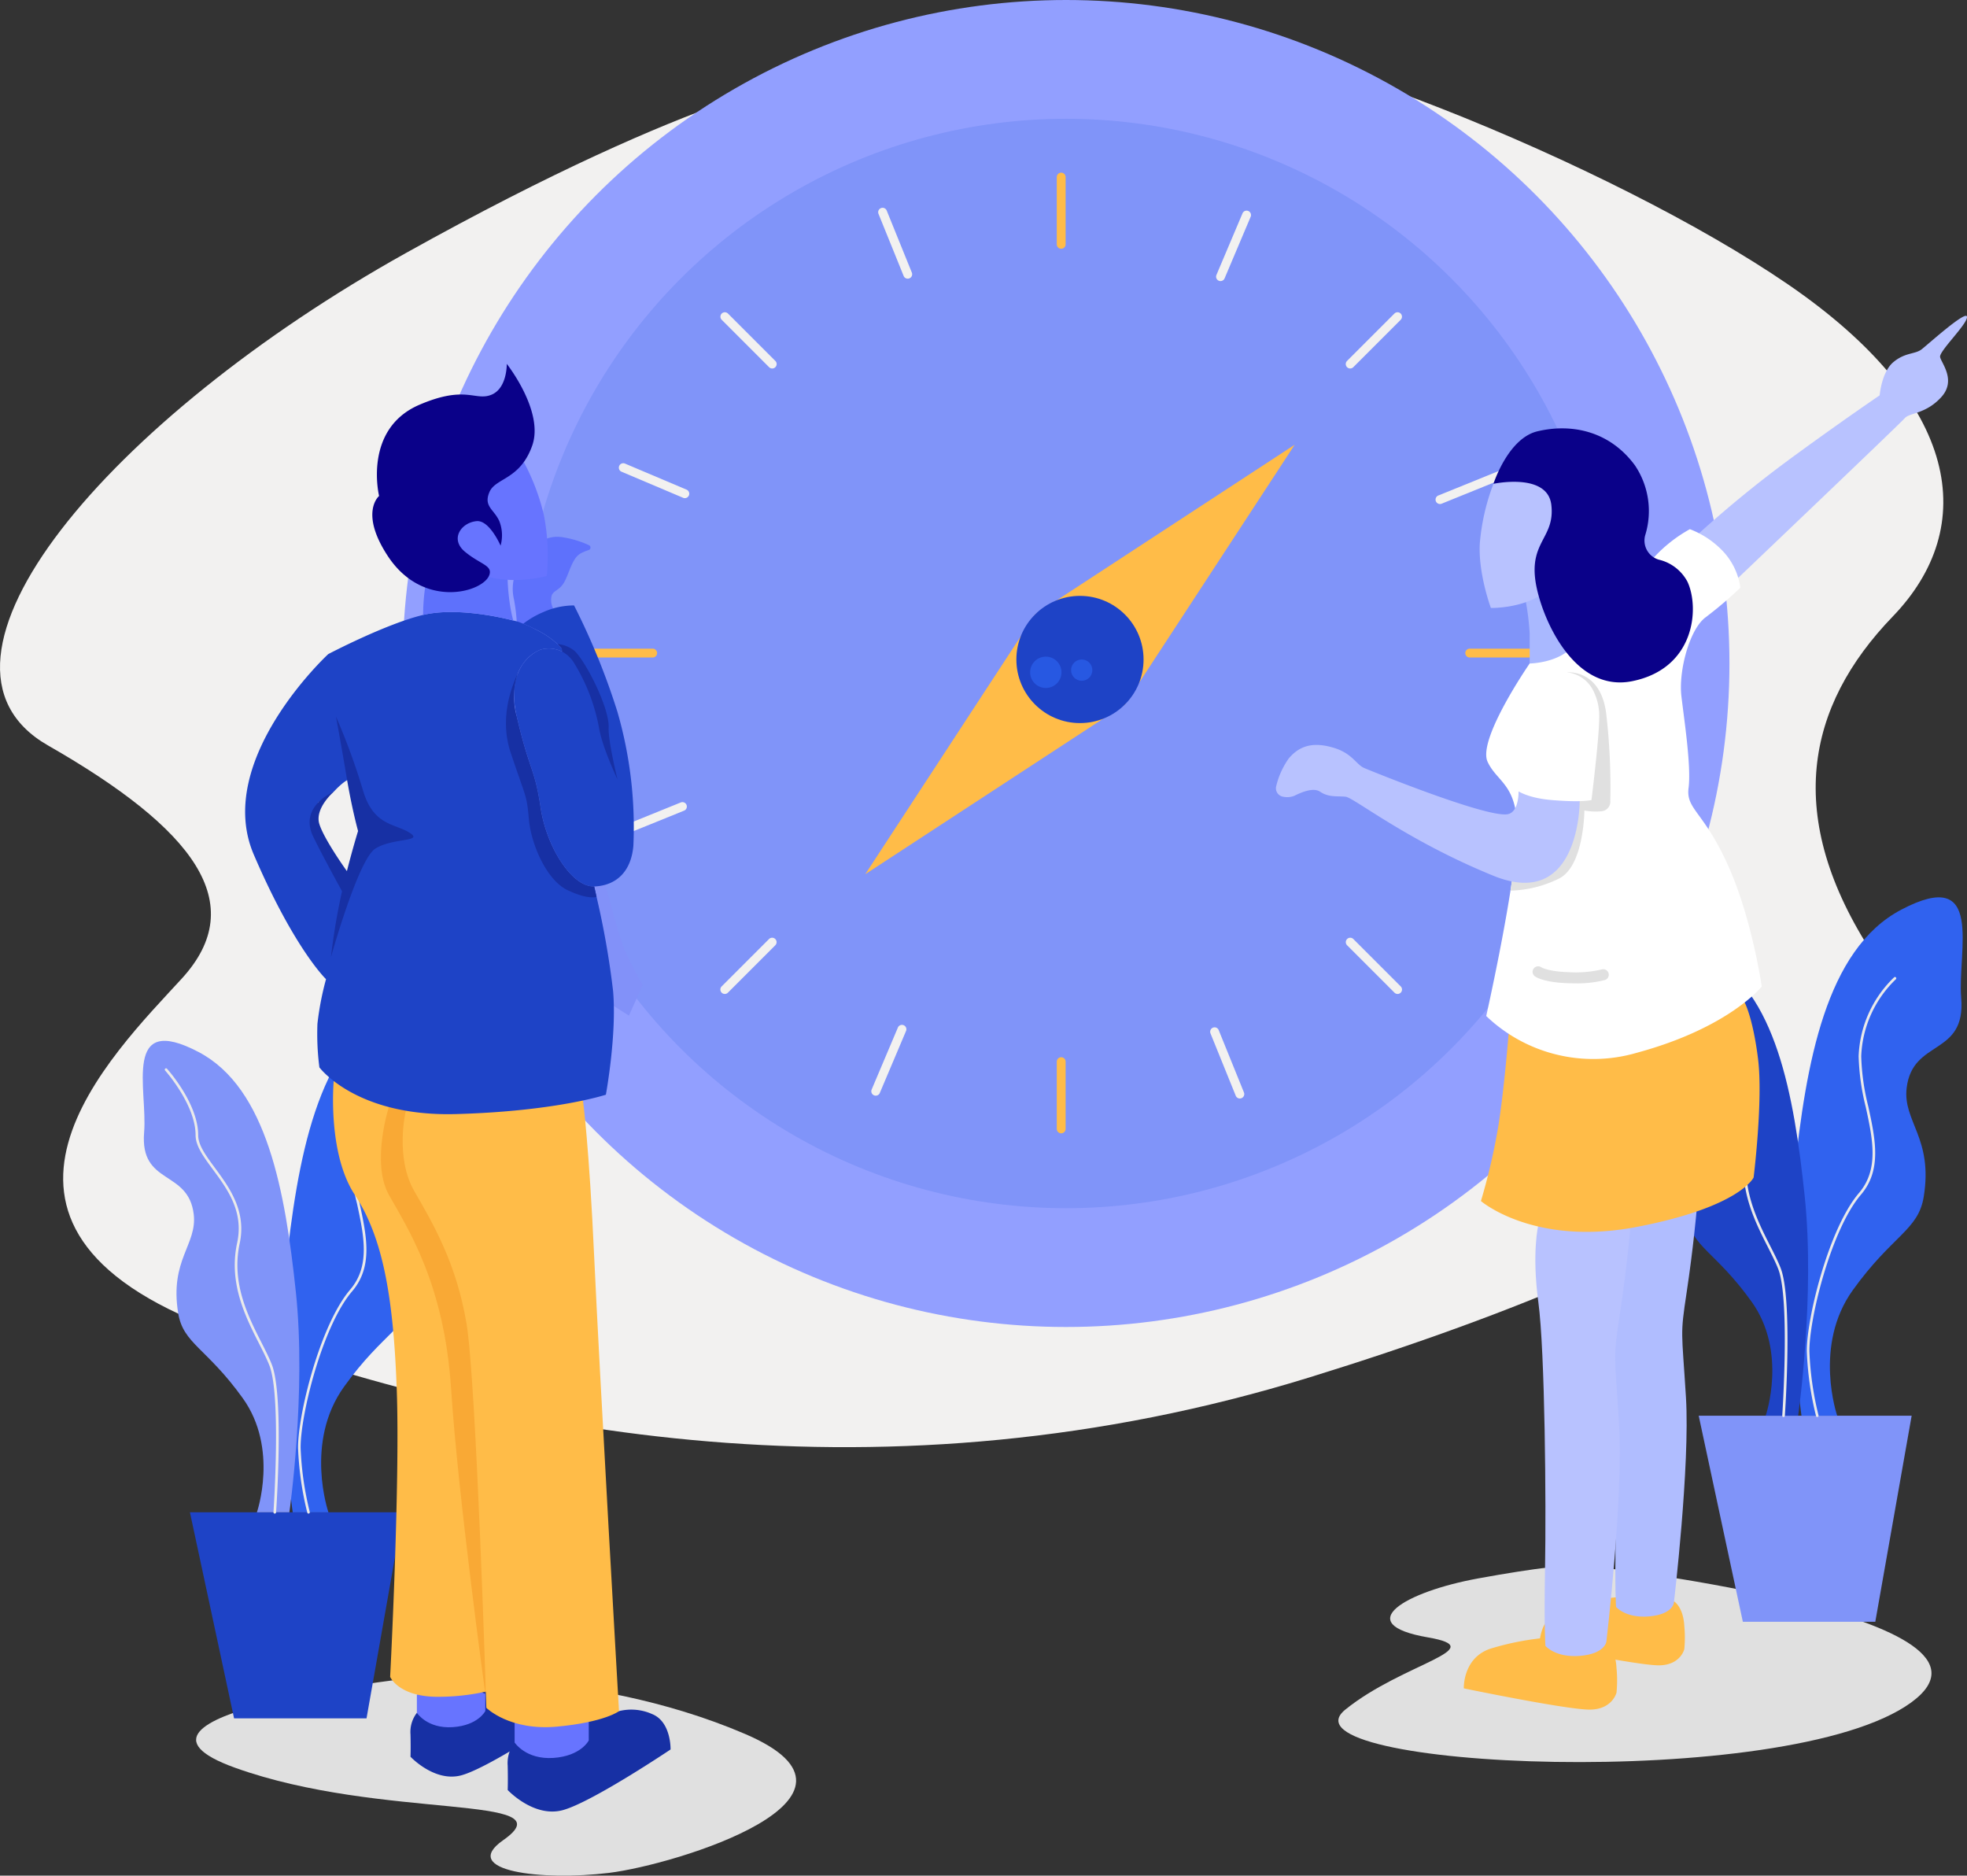 <svg xmlns="http://www.w3.org/2000/svg" width="343.682" height="327.673" viewBox="0 0 343.682 327.673"><rect x="0" y="0" width="343.682" height="327.673" fill="#333333" stroke="none"/><g transform="translate(-996.296 -317.426)"><path d="M1139.789,340.338s-20.874,2.229-72.552,31.047-88.142,71.407-62.563,86.031,35.375,27.624,23.4,40.716-42.994,43.122,5.987,61.305,117.009,31.245,191.024,8.387,114.288-49.769,98.505-73.865-11.708-43.389,3.4-59.049,12.027-37.263-18.271-58.027-92.163-46.225-117.816-45.1S1139.789,340.338,1139.789,340.338Z" transform="translate(0 -9.767)" fill="#f2f1f0"/><circle cx="115.912" cy="115.912" r="115.912" transform="translate(1066.648 317.426)" fill="#929fff"/><circle cx="95.161" cy="95.161" r="95.161" transform="translate(1087.399 338.177)" fill="#8094f9"/><path d="M1565.014,591.422l45.375-29.662-29.662,45.375Z" transform="translate(-387.878 -166.641)" fill="#ffbc48"/><path d="M1501.392,655.043l-29.662,45.375,45.375-29.662Z" transform="translate(-324.256 -230.263)" fill="#ffbc48"/><circle cx="11.111" cy="11.111" r="11.111" transform="translate(1173.881 421.526)" fill="#1e43c6"/><g transform="translate(1180.94 347.62)"><path d="M1577.75,425.648a.773.773,0,0,1-.772-.773V413.157a.773.773,0,1,1,1.545,0v11.718A.773.773,0,0,1,1577.75,425.648Z" transform="translate(-1576.978 -412.384)" fill="#ffbc48"/></g><g transform="translate(1180.94 502.151)"><path d="M1577.75,911.628a.773.773,0,0,1-.772-.773V899.136a.773.773,0,1,1,1.545,0v11.719A.773.773,0,0,1,1577.75,911.628Z" transform="translate(-1576.978 -898.363)" fill="#ffbc48"/></g><g transform="translate(1252.346 430.745)"><path d="M1814.032,675.346h-11.719a.773.773,0,1,1,0-1.545h11.719a.773.773,0,1,1,0,1.545Z" transform="translate(-1801.54 -673.801)" fill="#ffbc48"/></g><g transform="translate(1097.815 430.745)"><path d="M1328.052,675.346h-11.718a.773.773,0,1,1,0-1.545h11.718a.773.773,0,1,1,0,1.545Z" transform="translate(-1315.561 -673.801)" fill="#ffbc48"/></g><g transform="translate(1231.432 481.237)"><path d="M1744.827,842.423a.771.771,0,0,1-.547-.226l-8.286-8.286a.773.773,0,0,1,1.093-1.093l8.286,8.286a.773.773,0,0,1-.546,1.319Z" transform="translate(-1735.768 -832.591)" fill="#f2f1f0"/></g><g transform="translate(1122.162 371.967)"><path d="M1401.187,498.783a.769.769,0,0,1-.546-.226l-8.286-8.286a.773.773,0,0,1,1.093-1.093l8.286,8.286a.773.773,0,0,1-.546,1.319Z" transform="translate(-1392.128 -488.951)" fill="#f2f1f0"/></g><g transform="translate(1122.162 481.237)"><path d="M1392.9,842.423a.773.773,0,0,1-.546-1.319l8.286-8.286a.773.773,0,0,1,1.093,1.093l-8.286,8.286A.771.771,0,0,1,1392.9,842.423Z" transform="translate(-1392.128 -832.591)" fill="#f2f1f0"/></g><g transform="translate(1231.432 371.967)"><path d="M1736.541,498.783a.773.773,0,0,1-.546-1.319l8.286-8.286a.773.773,0,0,1,1.093,1.093l-8.286,8.286A.769.769,0,0,1,1736.541,498.783Z" transform="translate(-1735.768 -488.951)" fill="#f2f1f0"/></g><g transform="translate(1103.898 457.558)"><path d="M1335.463,764.07a.773.773,0,0,1-.29-1.489l10.861-4.4a.772.772,0,1,1,.58,1.432l-10.861,4.4A.774.774,0,0,1,1335.463,764.07Z" transform="translate(-1334.69 -758.125)" fill="#f2f1f0"/></g><g transform="translate(1247.121 399.532)"><path d="M1785.881,581.585a.773.773,0,0,1-.291-1.489l10.861-4.4a.773.773,0,1,1,.58,1.432l-10.861,4.4A.77.77,0,0,1,1785.881,581.585Z" transform="translate(-1785.107 -575.639)" fill="#f2f1f0"/></g><g transform="translate(1104.392 398.339)"><path d="M1347.807,578a.771.771,0,0,1-.3-.061l-10.792-4.568a.773.773,0,0,1,.6-1.423l10.792,4.568a.773.773,0,0,1-.3,1.484Z" transform="translate(-1336.243 -571.887)" fill="#f2f1f0"/></g><g transform="translate(1247.408 459.21)"><rect width="0.314" height="11.719" transform="translate(0 0.289) rotate(-67.054)"/></g><g transform="translate(1149.726 353.703)"><path d="M1483.988,443.92a.773.773,0,0,1-.716-.483l-4.4-10.861a.773.773,0,0,1,1.432-.58l4.4,10.861a.773.773,0,0,1-.716,1.063Z" transform="translate(-1478.815 -431.514)" fill="#f2f1f0"/></g><g transform="translate(1207.753 496.926)"><path d="M1666.474,894.338a.773.773,0,0,1-.716-.483l-4.4-10.861a.773.773,0,1,1,1.432-.58l4.4,10.861a.773.773,0,0,1-.716,1.063Z" transform="translate(-1661.301 -881.931)" fill="#f2f1f0"/></g><g transform="translate(1208.777 354.196)"><path d="M1665.293,445.4a.773.773,0,0,1-.711-1.074l4.568-10.792a.773.773,0,0,1,1.423.6l-4.568,10.792A.773.773,0,0,1,1665.293,445.4Z" transform="translate(-1664.521 -433.065)" fill="#f2f1f0"/></g><g transform="translate(1148.534 496.502)"><path d="M1475.838,892.934a.773.773,0,0,1-.711-1.074l4.568-10.791a.773.773,0,1,1,1.423.6l-4.568,10.791A.774.774,0,0,1,1475.838,892.934Z" transform="translate(-1475.065 -880.597)" fill="#f2f1f0"/></g><circle cx="2.738" cy="2.738" r="2.738" transform="translate(1176.286 432.139)" fill="#2758e2"/><circle cx="1.859" cy="1.859" r="1.859" transform="translate(1183.438 432.638)" fill="#2758e2"/><path d="M1140.747,1239.287s-55.595,6.3-29.91,15.548,58.542,4.508,46.863,12.67c-7.763,5.426,6.788,7.135,18.489,5.708s49.769-13.111,23.839-24.249C1171.861,1236.867,1140.747,1239.287,1140.747,1239.287Z" transform="translate(-73.497 -628.595)" fill="#e0e0e0"/><path d="M1777.485,1177.562s74.7,8.684,54.343,23.577c-21.635,15.828-111.536,11.486-98.9,1.265,10.045-8.125,25.82-10.649,14.413-12.619-13.562-2.341-3.917-7.974,8.767-10.292C1777.021,1175.672,1777.485,1177.562,1777.485,1177.562Z" transform="translate(-501.573 -586.313)" fill="#e0e0e0"/><path d="M1929.706,1095.236l7.714,36h23.141l6.353-36Z" transform="translate(-636.606 -530.484)" fill="#8094f9"/><path d="M1988.319,901s-4.235-12.251,2.722-21.931,11.446-10.442,12.4-16.335c1.664-10.247-3.676-13.131-2.988-18.975,1.021-8.66,10.386-5.487,9.529-15.774-.681-8.167,4.225-23.12-10.473-15.389-13.177,6.93-16.637,26.846-18.679,46.13S1982.08,901,1982.08,901Z" transform="translate(-671.02 -336.251)" fill="#3062ef"/><path d="M1923.726,918.576s3.852-11.143-2.476-19.947-10.41-9.5-11.28-14.857c-1.513-9.32,3.343-11.944,2.717-17.258-.929-7.877-9.446-4.991-8.667-14.347.619-7.429-3.842-21.029,9.526-14,11.984,6.3,15.132,24.417,16.989,41.957s-1.135,38.449-1.135,38.449Z" transform="translate(-618.925 -353.824)" fill="#1e43c6"/><g transform="translate(1311.99 488.108)"><path d="M1990.943,931.071a.227.227,0,0,1-.219-.169,55.312,55.312,0,0,1-1.61-11.247c-.093-5.581,3.779-21.482,9.106-27.716,3.542-4.146,2.4-9.425,1.194-15.014a40.511,40.511,0,0,1-1.249-8.89,20.143,20.143,0,0,1,6.2-13.78.227.227,0,0,1,.3.343,19.665,19.665,0,0,0-6.047,13.444,40.12,40.12,0,0,0,1.239,8.787c1.232,5.7,2.4,11.089-1.293,15.406-5.263,6.159-9.088,21.889-9,27.414a54.777,54.777,0,0,0,1.595,11.138.227.227,0,0,1-.162.277A.221.221,0,0,1,1990.943,931.071Z" transform="translate(-1989.112 -854.2)" fill="#eaeaea"/></g><g transform="translate(1288.714 487.2)"><path d="M1935.121,929.124h-.016a.228.228,0,0,1-.211-.242c.014-.2,1.368-20.263-.7-25.615-.442-1.141-1.1-2.432-1.791-3.8-2.4-4.725-5.381-10.605-3.853-17.656,1.182-5.456-1.7-9.37-4.249-12.823-1.619-2.195-3.016-4.09-3.016-5.991,0-5.3-5.258-11.214-5.311-11.273a.227.227,0,1,1,.338-.3c.221.247,5.427,6.107,5.427,11.576,0,1.752,1.357,3.592,2.927,5.722,2.474,3.356,5.553,7.532,4.327,13.188-1.493,6.893,1.45,12.694,3.815,17.355.7,1.378,1.359,2.68,1.809,3.841,2.108,5.445.791,24.98.734,25.81A.227.227,0,0,1,1935.121,929.124Z" transform="translate(-1915.912 -851.345)" fill="#eaeaea"/></g><path d="M1100.66,1148.3l7.714,36h23.141l6.352-36Z" transform="translate(-71.179 -566.675)" fill="#1e43c6"/><path d="M1159.274,954.067s-4.235-12.251,2.722-21.931,11.446-10.442,12.4-16.334c1.664-10.247-3.676-13.132-2.987-18.975,1.021-8.66,10.386-5.487,9.529-15.774-.681-8.168,4.224-23.12-10.474-15.39-13.176,6.93-16.637,26.846-18.679,46.13s1.248,42.274,1.248,42.274Z" transform="translate(-105.593 -372.441)" fill="#3062ef"/><path d="M1094.681,971.641s3.852-11.143-2.476-19.947-10.41-9.5-11.28-14.857c-1.513-9.32,3.344-11.944,2.717-17.258-.929-7.877-9.446-4.99-8.666-14.347.619-7.428-3.842-21.028,9.526-14,11.984,6.3,15.132,24.418,16.989,41.957s-1.135,38.449-1.135,38.449Z" transform="translate(-53.498 -390.015)" fill="#8094f9"/><g transform="translate(1048.372 504.981)"><path d="M1161.9,984.135a.227.227,0,0,1-.219-.169,55.291,55.291,0,0,1-1.61-11.246c-.093-5.582,3.779-21.482,9.105-27.716,3.542-4.146,2.4-9.425,1.194-15.014a40.509,40.509,0,0,1-1.249-8.89,20.144,20.144,0,0,1,6.2-13.781.227.227,0,0,1,.3.343,19.663,19.663,0,0,0-6.048,13.444,40.142,40.142,0,0,0,1.239,8.787c1.232,5.7,2.4,11.089-1.293,15.405-5.263,6.159-9.089,21.889-9,27.413a54.774,54.774,0,0,0,1.595,11.139.227.227,0,0,1-.162.277A.211.211,0,0,1,1161.9,984.135Z" transform="translate(-1160.067 -907.264)" fill="#eaeaea"/></g><g transform="translate(1025.096 504.074)"><path d="M1106.075,982.189h-.016a.227.227,0,0,1-.211-.242c.014-.2,1.368-20.263-.7-25.614-.442-1.141-1.1-2.432-1.791-3.8-2.4-4.725-5.381-10.605-3.853-17.656,1.182-5.456-1.7-9.37-4.249-12.823-1.618-2.195-3.016-4.09-3.016-5.991,0-5.3-5.258-11.213-5.311-11.273a.227.227,0,1,1,.338-.3c.222.247,5.427,6.107,5.427,11.576,0,1.752,1.356,3.592,2.927,5.722,2.474,3.356,5.553,7.533,4.328,13.188-1.493,6.893,1.45,12.694,3.815,17.355.7,1.378,1.359,2.679,1.809,3.841,2.108,5.445.791,24.981.733,25.81A.227.227,0,0,1,1106.075,982.189Z" transform="translate(-1086.867 -904.409)" fill="#eaeaea"/></g><path d="M1276.467,1261.765a5.908,5.908,0,0,0-1.208,4.057c.064,2.7,0,4.25,0,4.25s4.507,4.829,9.529,3.541,18.93-10.624,18.93-10.624.129-4.829-3.219-6.182a8.9,8.9,0,0,0-5.8-.515l-5.924-.579-6.632,4.636Z" transform="translate(-190.257 -639.933)" fill="#1730a4"/><path d="M1222.964,1246.487a5.455,5.455,0,0,0-1.115,3.745c.06,2.5,0,3.923,0,3.923s4.161,4.458,8.8,3.269,17.475-9.807,17.475-9.807.119-4.458-2.972-5.706a8.219,8.219,0,0,0-5.35-.475l-5.468-.535-6.122,4.28Z" transform="translate(-153.83 -629.83)" fill="#1730a4"/><path d="M1279.064,1256.958v3.426s1.947,3.026,6.776,2.7,6.181-3.053,6.181-3.053v-3.242l-7.018-3.106Z" transform="translate(-192.854 -638.551)" fill="#6774ff"/><path d="M1225.361,1242.05v3.163s1.8,2.794,6.255,2.5,5.706-2.819,5.706-2.819V1241.9l-6.479-2.867Z" transform="translate(-156.227 -628.555)" fill="#6774ff"/><path d="M1179.4,911.32s-1.148,12.541,3.681,19.882,6.76,17.578,7.34,34.19-1.159,50.029-1.159,50.029,1.546,3.67,8.886,3.477a38.51,38.51,0,0,0,12.169-2.125V916.552l-17.771-3.894Z" transform="translate(-124.798 -405.049)" fill="#ffbc48"/><path d="M1206.978,904.793s-3.125,9.727,0,15.329,9.684,15.346,10.879,33.911,5.981,53.279,5.981,53.279l6.3-60.212-2.7-28.181-6.848-9.383-2.74-11.585-8.467-2.877Z" transform="translate(-142.742 -393.97)" fill="#f9a935"/><path d="M1218.1,905.437s-1.967,8.118,1.509,14.106,7.34,12.749,9.079,22.987,3.477,67.221,3.477,67.221,4.056,4.057,12.363,3.284,10.817-2.7,10.817-2.7-3.438-59.623-4.327-79.2-1.967-27.483-1.967-27.483L1237,895.075Z" transform="translate(-150.895 -393.97)" fill="#ffbc48"/><path d="M1315.844,793.927s2.246,8.974,3.5,11.775a63.106,63.106,0,0,0,2.994,5.7l-2.414,5.409-4.081-2.608-6.157-8.833s.709-9.807.645-10.1,4.668-5.795,4.668-5.795Z" transform="translate(-213.739 -321.949)" fill="#8291f9"/><path d="M1285.11,624.938a3.227,3.227,0,0,1-.246-2.293c.418-.966,1.513-.833,2.382-2.67s1.32-3.978,2.769-4.7a9.727,9.727,0,0,1,1.316-.543.452.452,0,0,0,.033-.845,17.313,17.313,0,0,0-4.568-1.381,5.678,5.678,0,0,0-3.606.58s-3.141,2.449-4.2,4.668a8,8,0,0,0-.711,5.65,32.415,32.415,0,0,1,.47,3.8,9.8,9.8,0,0,0,.821,1.561,36.23,36.23,0,0,0,4.6-.773C1284.253,627.844,1285.11,624.938,1285.11,624.938Z" transform="translate(-192.168 -201.22)" fill="#5e71fc"/><path d="M1195.278,719.876a147.171,147.171,0,0,0-2.886-16.438c-.147-.657-.286-1.267-.41-1.812h0c-3.875.159-8.353-6.861-9.384-13.815s-1.932-6.309-4.153-15.859a12.574,12.574,0,0,1,.193-7.553,7.623,7.623,0,0,1,.908-1.677c.023-.035.035-.054.035-.054a6.853,6.853,0,0,1,3.017-2.415,5.238,5.238,0,0,1,3.786.348l-.07-.541a7.117,7.117,0,0,0-.745-.784,15.815,15.815,0,0,0-3.6-2.453c-1-.506-1.785-.858-2.391-1.1a8.218,8.218,0,0,0-1.743-.56h0s-9.222-2.538-15.75-.977-16.574,6.842-16.574,6.842-20.089,18.544-13.008,35.028,12.621,21.762,12.621,21.762a50.862,50.862,0,0,0-1.5,7.773,45.784,45.784,0,0,0,.34,7.634s6.374,8.642,23.856,8.159,26.2-3.384,26.2-3.384S1195.954,727.505,1195.278,719.876Zm-43.01-26.923c-.066.525-2.882,5.613-2.882,5.613l-.788,1.738-2.445-3.446-2.9-6.085.456-3.778,2.762-1.92s2.511-2.8,3.349-2.156.386,3.152.386,3.152l2.059,3.863S1152.334,692.427,1152.268,692.952Z" transform="translate(-91.863 -229.331)" fill="#1e43c6"/><path d="M1244.526,632.709h0s-9.222-2.538-15.75-.977a35.041,35.041,0,0,1,.521-5.861,12.244,12.244,0,0,1,.87-2.268l11.25-2.847,2.125,4.844a38.68,38.68,0,0,0,.437,4.52A25.691,25.691,0,0,0,1244.526,632.709Z" transform="translate(-158.553 -206.878)" fill="#5e71fc"/><path d="M1249.371,571.392a37.88,37.88,0,0,1,3.477,9.175,36.615,36.615,0,0,1,.515,10.689s-7.276,2.06-12.684-.837a19.789,19.789,0,0,1-7.533-6.567s1.094-6.439,1.352-7.6,3.8-2.962,3.8-2.962Z" transform="translate(-161.537 -173.211)" fill="#6774ff"/><path d="M1177.89,734.22c-2.994,1.932-7.727,18.93-7.727,18.93a107.717,107.717,0,0,1,1.932-11.493s-3.346-6.069-5.023-9.515c-2.607-5.358,3.574-7.869,3.574-7.869s-3.381,2.9-2.511,5.652,4.81,8.213,4.81,8.213c1.047-4.119,1.951-7.008,1.951-7.008s-1.062-3.766-2.028-9.562c-.935-5.613-1.781-10.141-1.831-10.419a111.958,111.958,0,0,1,4.7,12.834c1.835,6.274,5.536,5.795,8.144,7.437S1180.884,732.288,1177.89,734.22Z" transform="translate(-116.036 -268.527)" fill="#1730a4"/><path d="M1299.6,692.04c-.386,4.5-2.963,6.954-6.838,7.116h0c-3.875.159-8.353-6.861-9.384-13.815s-1.932-6.309-4.153-15.859,4.153-11.7,4.153-11.7a5.239,5.239,0,0,1,3.786.348l-.07-.541a7.107,7.107,0,0,0-.745-.784,15.813,15.813,0,0,0-3.6-2.453c-1-.506-1.785-.858-2.391-1.1a15.65,15.65,0,0,1,3.531-2.044,13.2,13.2,0,0,1,5.347-1.151,121.636,121.636,0,0,1,7.564,18.544A72.483,72.483,0,0,1,1299.6,692.04Z" transform="translate(-192.638 -226.862)" fill="#1e43c6"/><path d="M1313.114,694.929s-2.639-5.54-3.218-8.951a33.02,33.02,0,0,0-4.377-11.4,5.41,5.41,0,0,0-2.075-1.97l-.07-.541a7.091,7.091,0,0,0-.745-.784,5.354,5.354,0,0,1,3.114,1.317c2.059,2.171,5.988,9.944,5.826,13.309C1311.46,688.23,1313.114,694.929,1313.114,694.929Z" transform="translate(-208.926 -241.341)" fill="#1730a4"/><path d="M1224.37,517.327s6.568,8.306,4.443,14.294-6.414,5.6-7.476,8.113.812,3,1.73,5.072a6.721,6.721,0,0,1,.22,4.281s-1.926-4.481-4.18-4.281c-2.7.24-4.733,3.138-2.028,5.359s4.79,2.347,4.259,4.008c-.975,3.042-11.55,6.133-17.732-3.236-5.045-7.646-1.545-10.528-1.545-10.528s-2.854-11.691,7.05-15.936c8.113-3.477,9.718-.6,12.556-1.739C1224.466,521.609,1224.37,517.327,1224.37,517.327Z" transform="translate(-139.529 -136.337)" fill="#0a0189"/><path d="M1290.15,726.434s-1.395.568-5.065-1.171-6.375-8.016-6.761-12.4-.483-3.531-3.187-11.644c-1.916-5.745-.016-11.153,1.255-13.819a12.577,12.577,0,0,0-.193,7.553c2.221,9.55,3.122,8.9,4.153,15.859s5.509,13.974,9.384,13.815h0C1289.864,725.167,1290,725.778,1290.15,726.434Z" transform="translate(-189.621 -252.328)" fill="#1730a4"/><path d="M1865.8,1195.571s1.573.994,1.739,4.264a21.147,21.147,0,0,1,0,4.057s-.663,2.774-4.389,2.815-20.908-3.519-20.908-3.519-.207-5.051,4.43-6.583a45.662,45.662,0,0,1,9.923-1.863Z" transform="translate(-576.956 -598.35)" fill="#ffbc48"/><path d="M1879.553,968.335s-1.114,4.525,0,12.767,1.3,33.519,1.114,43.959.062,13,.062,13,1.678,2.015,5.8,1.648,4.3-2.381,4.3-2.381,2.839-23.994,2.106-35.9-1.04-10.623.121-18.316,1.722-14.1,1.722-14.1l-6.788-6.6Z" transform="translate(-602.063 -439.9)" fill="#b0bdff"/><path d="M1825.484,1217.878s1.659,1.048,1.834,4.5a22.268,22.268,0,0,1,0,4.279s-.7,2.925-4.629,2.969-22.05-3.711-22.05-3.711-.218-5.327,4.672-6.942a48.153,48.153,0,0,1,10.465-1.964Z" transform="translate(-548.579 -613.533)" fill="#ffbc48"/><path d="M1840.468,977.045s-1.174,4.772,0,13.464,1.367,35.349,1.174,46.359.065,13.714.065,13.714,1.77,2.125,6.116,1.739,4.539-2.511,4.539-2.511,2.994-25.3,2.221-37.86-1.1-11.2.128-19.316,1.815-14.87,1.815-14.87l-7.158-6.957Z" transform="translate(-575.388 -445.621)" fill="#b8c2ff"/><path d="M1814.876,869.084s-.711,9.119-1.742,15.815a108.515,108.515,0,0,1-3.091,13.393s9.272,7.984,27.3,4.507,20.347-8.628,20.347-8.628,1.674-13.5.773-20.72-2.34-9.853-2.34-9.853l-13.5-2.136Z" transform="translate(-554.994 -371.045)" fill="#ffbc48"/><path d="M1929.906,528.929a200.953,200.953,0,0,1,15.586-12.757c8.757-6.439,15.968-11.332,15.968-11.332s.322-4.056,2.382-5.795,3.8-1.352,4.958-2.254,7.855-6.954,7.92-5.666-4.894,5.988-4.7,7.018,2.9,4.056.193,7.018-5.537,2.7-6.374,3.67-29.088,27.88-29.088,27.88l-5.3-.837Z" transform="translate(-636.742 -118.345)" fill="#b8c2ff"/><path d="M1820.542,631.614s-9.16,13.232-7.357,17.159,5.924,3.992,5.022,14.552-5.258,29.876-5.258,29.876a27.08,27.08,0,0,0,26.248,6.439c16.226-4.378,21.892-11.59,21.892-11.59s-1.674-11.847-5.924-21.248-7.34-9.69-6.858-13.457-.74-11.654-1.255-16.033,1.417-11.718,4.25-13.779a70.319,70.319,0,0,0,6.052-5.151,11.556,11.556,0,0,0-3.155-6.5,15.675,15.675,0,0,0-5.666-3.734,25.062,25.062,0,0,0-6.289,4.945l-2.21,2.717-17.835,13.2Z" transform="translate(-556.976 -198.277)" fill="#fff"/><path d="M1834.762,639.133a45.451,45.451,0,0,1,.656,5.447v5.264s5.215-.048,7.678-3.187,1.352-5.94,1.063-6.133-5.022-5.022-5.022-5.022l-1.4-.628-2.974.917Z" transform="translate(-571.852 -216.507)" fill="#a9b8ff"/><path d="M1811.752,575.5a37.739,37.739,0,0,0-2.382,10.366c-.322,5.28,1.932,11.332,1.932,11.332s6.117.129,9.851-3.091,5.666-10.366,5.666-10.366l-1.8-8.242-3.605-3.09-4.572-.515-2.254.515Z" transform="translate(-554.512 -173.557)" fill="#b8c2ff"/><path d="M1836.221,686.806s5.834-.575,6.788,7.239a110.839,110.839,0,0,1,.712,15.231,1.684,1.684,0,0,1-1.441,1.786,11.083,11.083,0,0,1-2.41-.019c-.677-.091-.676-.1-.676-.1s-.048,9.69-4.427,11.88a20.219,20.219,0,0,1-8.488,2.116l.245-1.608,4.6-6.159,1.063-6.712Z" transform="translate(-566.067 -251.919)" fill="#e0e0e0"/><path d="M1750.471,736.521s.1,19.221-15.067,13.04-24.387-13.666-25.836-13.811-2.946.145-4.443-.869c-1.106-.749-2.994-.048-4.443.676a3.339,3.339,0,0,1-2.041.188,1.491,1.491,0,0,1-1.192-1.861,13.989,13.989,0,0,1,2.172-4.8c2.093-2.511,4.636-2.849,7.871-1.883s3.96,2.946,5.312,3.525,21.335,8.693,25.047,8.083c2.042-.335,1.939-3.988,1.939-3.988s5.207-2.743,5.4-2.679S1750.471,736.521,1750.471,736.521Z" transform="translate(-478.165 -279.137)" fill="#b8c2ff"/><g transform="translate(1264.064 486.232)"><path d="M1845.7,851.278c-.346,0-.708-.005-1.087-.017-4.147-.132-5.577-1.037-5.822-1.218a.966.966,0,0,1,1.125-1.57c.063.039,1.263.747,4.758.857a20.121,20.121,0,0,0,5.8-.472.966.966,0,0,1,.573,1.845A19.547,19.547,0,0,1,1845.7,851.278Z" transform="translate(-1838.393 -848.3)" fill="#e0e0e0"/></g><path d="M1816.929,562.45s9.433-2.028,10.109,3.67-3.782,6.375-2.769,13.328c.857,5.88,6.472,19.586,16.9,17.481,11.01-2.221,11.783-12.818,9.658-17.371a7.641,7.641,0,0,0-5.026-3.863,3.475,3.475,0,0,1-2.329-4.363,14.275,14.275,0,0,0-1.82-12.1c-4.372-5.954-11.01-7.4-17.063-5.948C1819.464,554.517,1816.929,562.45,1816.929,562.45Z" transform="translate(-559.69 -160.502)" fill="#0a0189"/><path d="M1841.271,689.636a5.855,5.855,0,0,0-9.548-.929,10.842,10.842,0,0,0-2.081,4.66c-1.678,7.662-2.387,13.328-2.387,13.328s1.545,1.867,6.89,2.318,6.954,0,6.954,0,1.349-10.879,1.352-14.359A9.82,9.82,0,0,0,1841.271,689.636Z" transform="translate(-566.733 -251.821)" fill="#fff"/></g></svg>